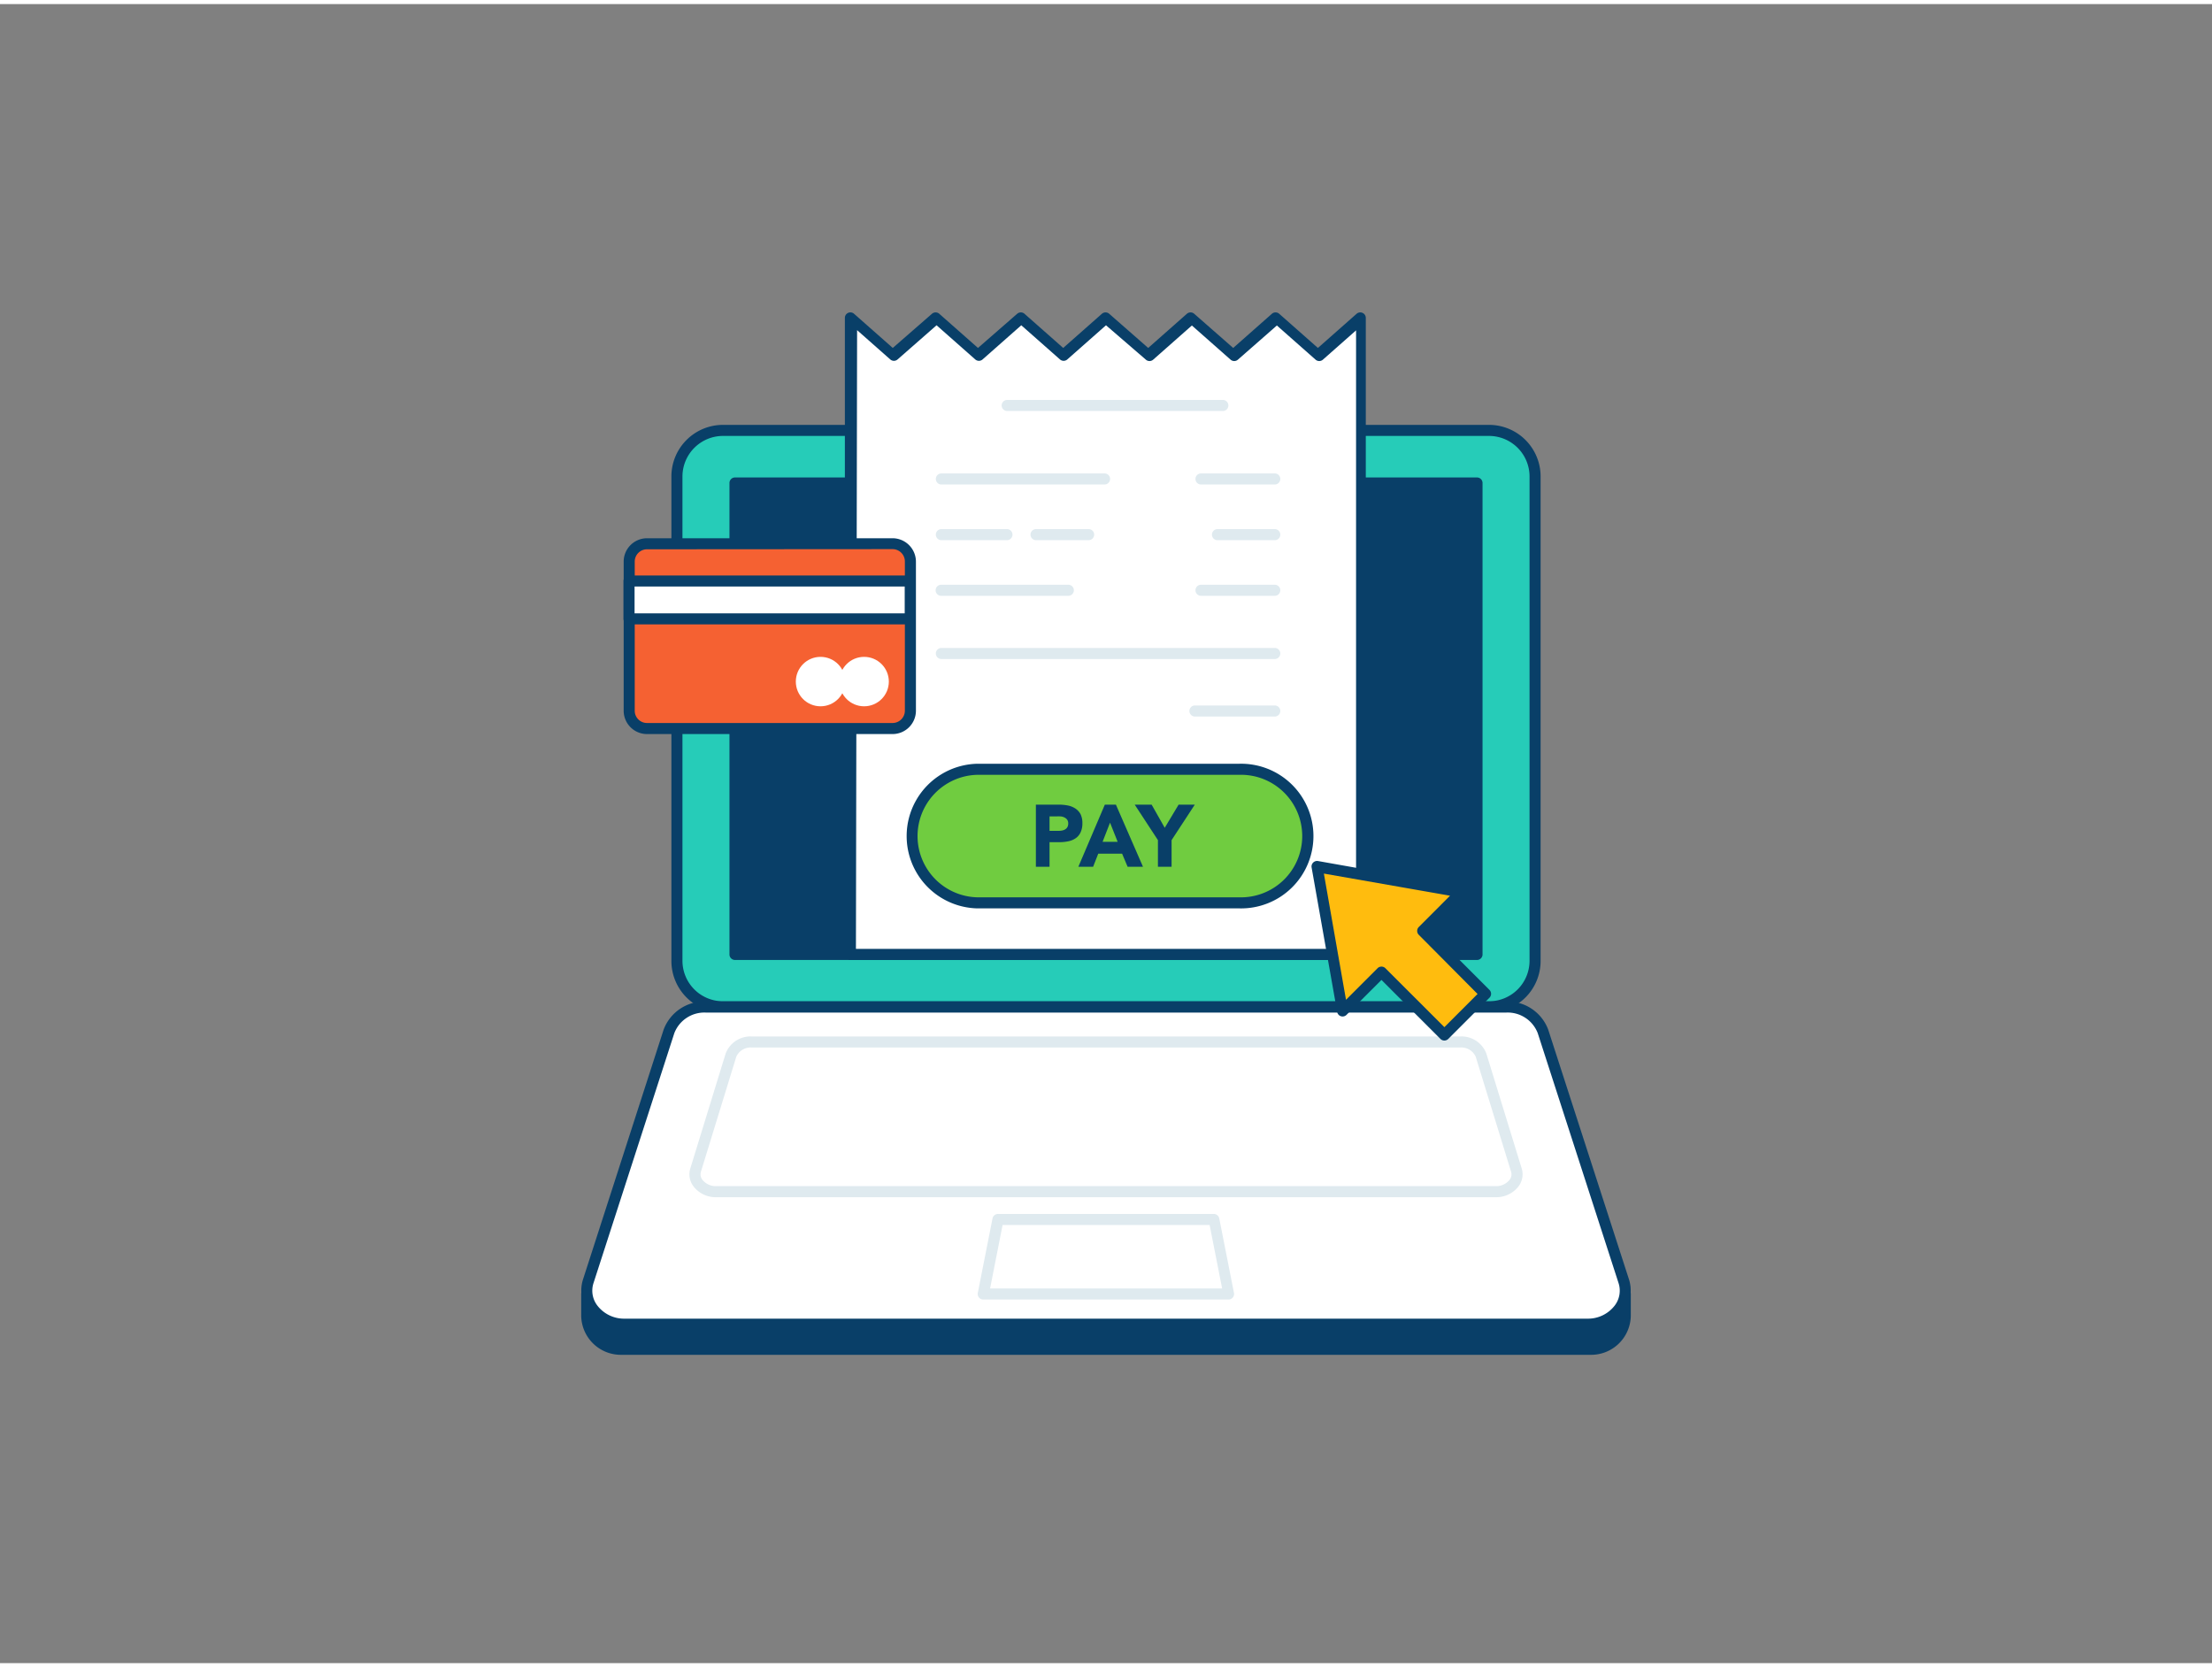 <svg xmlns="http://www.w3.org/2000/svg" viewBox="0 0 400 300" width="406" height="306" class="illustration styles_illustrationTablet__1DWOa"><rect x="0" y="0" width="400" height="300" fill="#808080" stroke="none"/><g id="_294_online_payment_outline" data-name="#294_online_payment_outline"><path d="M106.1,233.25H293.9a0,0,0,0,1,0,0v3.84a6.17,6.17,0,0,1-6.17,6.17H112.27a6.17,6.17,0,0,1-6.17-6.17v-3.84A0,0,0,0,1,106.1,233.25Z" fill="#093f68"></path><path d="M287.73,244.25H112.27a7.17,7.17,0,0,1-7.17-7.16v-3.84a1,1,0,0,1,1-1H293.9a1,1,0,0,1,1,1v3.84A7.17,7.17,0,0,1,287.73,244.25Zm-180.63-10v2.84a5.17,5.17,0,0,0,5.17,5.16H287.73a5.17,5.17,0,0,0,5.17-5.16v-2.84Z" fill="#093f68"></path><rect x="122.41" y="77.09" width="155.18" height="104.28" rx="8.33" fill="#26ccb8"></rect><path d="M269.26,182.36H130.74a9.33,9.33,0,0,1-9.33-9.32V85.41a9.33,9.33,0,0,1,9.33-9.32H269.26a9.33,9.33,0,0,1,9.33,9.32V173A9.33,9.33,0,0,1,269.26,182.36ZM130.74,78.09a7.34,7.34,0,0,0-7.33,7.32V173a7.33,7.33,0,0,0,7.33,7.32H269.26a7.33,7.33,0,0,0,7.33-7.32V85.41a7.34,7.34,0,0,0-7.33-7.32Z" fill="#093f68"></path><path d="M272.42,181.36H127.58a6.79,6.79,0,0,0-6.59,4.41L106.37,231c-1.25,3.89,2,7.76,6.6,7.76H287c4.56,0,7.85-3.87,6.6-7.76L279,185.77A6.79,6.79,0,0,0,272.42,181.36Z" fill="#fff"></path><path d="M287,239.71H113a8.09,8.09,0,0,1-6.58-3.21,6.49,6.49,0,0,1-1-5.86L120,185.46a7.84,7.84,0,0,1,7.55-5.1H272.42a7.84,7.84,0,0,1,7.55,5.1l14.61,45.18a6.49,6.49,0,0,1-1,5.86A8.09,8.09,0,0,1,287,239.71ZM127.58,182.36a5.82,5.82,0,0,0-5.64,3.72l-14.61,45.18a4.43,4.43,0,0,0,.68,4.07,6.09,6.09,0,0,0,5,2.38H287a6.09,6.09,0,0,0,5-2.38,4.43,4.43,0,0,0,.68-4.07l-14.61-45.18a5.82,5.82,0,0,0-5.64-3.72Z" fill="#093f68"></path><rect x="132.91" y="86.6" width="134.17" height="85.25" fill="#093f68"></rect><path d="M267.09,172.85H132.91a1,1,0,0,1-1-1V86.6a1,1,0,0,1,1-1H267.09a1,1,0,0,1,1,1v85.25A1,1,0,0,1,267.09,172.85Zm-133.18-2H266.09V87.6H133.91Z" fill="#093f68"></path><path d="M270.45,215.75H129.55a5.07,5.07,0,0,1-4.13-1.94,3.6,3.6,0,0,1-.59-3.26l6.39-20.78a4.81,4.81,0,0,1,4.72-3.09H264.06a4.81,4.81,0,0,1,4.72,3.09l6.39,20.78a3.6,3.6,0,0,1-.59,3.26A5.07,5.07,0,0,1,270.45,215.75ZM135.94,188.68a2.84,2.84,0,0,0-2.8,1.68l-6.39,20.78a1.61,1.61,0,0,0,.28,1.48,3.12,3.12,0,0,0,2.52,1.13h140.9a3.12,3.12,0,0,0,2.52-1.13,1.61,1.61,0,0,0,.28-1.48l-6.39-20.78a2.84,2.84,0,0,0-2.8-1.68Z" fill="#dfeaef"></path><path d="M222.18,234.25H177.82a1,1,0,0,1-1-1.2l2.66-13.47a1,1,0,0,1,1-.8h39a1,1,0,0,1,1,.8l2.66,13.47a1,1,0,0,1-1,1.2Zm-43.14-2H221l-2.26-11.47H181.3Z" fill="#dfeaef"></path><polygon points="246.22 56.75 246.22 171.84 153.78 171.84 153.78 56.75 161.48 63.51 169.19 56.75 176.89 63.51 184.59 56.75 192.3 63.51 200.01 56.75 207.72 63.51 215.41 56.75 223.12 63.51 230.83 56.75 238.54 63.51 246.22 56.75" fill="#fff"></polygon><path d="M246.22,172.84H153.78a1,1,0,0,1-1-1V56.75a1,1,0,0,1,.58-.91,1,1,0,0,1,1.08.16l7,6.18L168.53,56a1,1,0,0,1,1.32,0l7,6.18L183.94,56a1,1,0,0,1,1.32,0l7,6.18,7-6.18a1,1,0,0,1,1.32,0l7.05,6.18,7-6.18a1,1,0,0,1,1.32,0l7.05,6.18,7-6.18a1,1,0,0,1,1.32,0l7,6.18,7-6.18a1,1,0,0,1,1.66.75V171.84A1,1,0,0,1,246.22,172.84Zm-91.44-2h90.44V59l-6,5.3a1,1,0,0,1-1.32,0l-7-6.18-7.05,6.18a1,1,0,0,1-1.32,0l-7-6.18-7,6.18a1,1,0,0,1-1.32,0L200,58.08l-7,6.18a1,1,0,0,1-1.32,0l-7-6.18-7,6.18a1,1,0,0,1-1.32,0l-7-6.18-7.05,6.18a1,1,0,0,1-1.32,0l-6-5.3Z" fill="#093f68"></path><rect x="164.6" y="138.37" width="71.55" height="24.16" rx="12.08" fill="#70cc40"></rect><path d="M224.07,163.52h-47.4a13.08,13.08,0,0,1,0-26.15h47.4a13.08,13.08,0,1,1,0,26.15Zm-47.4-24.15a11.08,11.08,0,0,0,0,22.15h47.4a11.08,11.08,0,1,0,0-22.15Z" fill="#093f68"></path><path d="M187.32,144.76h4.16a8.61,8.61,0,0,1,1.64.16,3.73,3.73,0,0,1,1.35.55,2.82,2.82,0,0,1,.92,1,3.67,3.67,0,0,1,.34,1.65,3.8,3.8,0,0,1-.32,1.64,2.61,2.61,0,0,1-.87,1.06,3.54,3.54,0,0,1-1.31.56,7.72,7.72,0,0,1-1.64.17h-1.8V156h-2.47Zm2.47,4.74h1.64a3.39,3.39,0,0,0,.64-.06,1.66,1.66,0,0,0,.55-.21,1.12,1.12,0,0,0,.4-.41,1.34,1.34,0,0,0,.15-.66,1.15,1.15,0,0,0-.2-.69,1.36,1.36,0,0,0-.51-.4,1.85,1.85,0,0,0-.68-.18,6.29,6.29,0,0,0-.73,0h-1.26Z" fill="#093f68"></path><path d="M199.79,144.76h2L206.69,156h-2.78l-1-2.37H198.6l-.93,2.37H195Zm.94,3.26-1.35,3.47h2.73Z" fill="#093f68"></path><path d="M209.39,151.18l-4.2-6.42h3.06l2.37,4.19,2.51-4.19h2.93l-4.2,6.42V156h-2.47Z" fill="#093f68"></path><path d="M221.13,73.58h-39a1,1,0,0,1,0-2h39a1,1,0,0,1,0,2Z" fill="#dfeaef"></path><path d="M199.74,86.87H170.23a1,1,0,0,1,0-2h29.51a1,1,0,0,1,0,2Z" fill="#dfeaef"></path><path d="M230.52,86.87H217.18a1,1,0,0,1,0-2h13.34a1,1,0,0,1,0,2Z" fill="#dfeaef"></path><path d="M196.86,96.94h-9.51a1,1,0,1,1,0-2h9.51a1,1,0,0,1,0,2Z" fill="#dfeaef"></path><path d="M182.09,96.94H170.23a1,1,0,1,1,0-2h11.86a1,1,0,0,1,0,2Z" fill="#dfeaef"></path><path d="M230.52,96.94H220.16a1,1,0,0,1,0-2h10.36a1,1,0,1,1,0,2Z" fill="#dfeaef"></path><path d="M193.19,107h-23a1,1,0,0,1,0-2h23a1,1,0,0,1,0,2Z" fill="#dfeaef"></path><path d="M230.52,107H217.18a1,1,0,0,1,0-2h13.34a1,1,0,0,1,0,2Z" fill="#dfeaef"></path><path d="M230.52,118.43H170.23a1,1,0,1,1,0-2h60.29a1,1,0,1,1,0,2Z" fill="#dfeaef"></path><path d="M230.52,128.83H216.08a1,1,0,1,1,0-2h14.44a1,1,0,0,1,0,2Z" fill="#dfeaef"></path><rect x="113.75" y="97.59" width="50.85" height="33.41" rx="3.22" fill="#f56132"></rect><path d="M161.37,132H117a4.22,4.22,0,0,1-4.22-4.22v-27A4.23,4.23,0,0,1,117,96.59h44.4a4.24,4.24,0,0,1,4.23,4.22v27A4.23,4.23,0,0,1,161.37,132ZM117,98.59a2.22,2.22,0,0,0-2.22,2.22v27A2.22,2.22,0,0,0,117,130h44.4a2.23,2.23,0,0,0,2.23-2.22v-27a2.23,2.23,0,0,0-2.23-2.22Z" fill="#093f68"></path><rect x="113.75" y="104.32" width="50.85" height="6.85" fill="#fff"></rect><path d="M164.6,112.17H113.75a1,1,0,0,1-1-1v-6.85a1,1,0,0,1,1-1H164.6a1,1,0,0,1,1,1v6.85A1,1,0,0,1,164.6,112.17Zm-49.85-2H163.6v-4.85H114.75Z" fill="#093f68"></path><circle cx="148.38" cy="122.51" r="4.47" fill="#fff"></circle><circle cx="156.26" cy="122.51" r="4.47" fill="#fff"></circle><polygon points="264.28 160.58 257.26 167.59 268.64 178.97 261.19 186.42 249.81 175.05 242.79 182.07 238.16 155.95 264.28 160.58" fill="#ffbc0e"></polygon><path d="M261.19,187.42a1,1,0,0,1-.71-.29l-10.67-10.67-6.31,6.31a1,1,0,0,1-1.7-.53l-4.62-26.12a1,1,0,0,1,.28-.88,1,1,0,0,1,.88-.28l26.11,4.63a1,1,0,0,1,.53,1.7l-6.3,6.3,10.66,10.67a1,1,0,0,1,0,1.42l-7.45,7.45A1,1,0,0,1,261.19,187.42Zm-11.38-13.37a1,1,0,0,1,.71.29L261.19,185l6-6L256.56,168.3a1,1,0,0,1,0-1.41l5.65-5.66-22.81-4,4,22.82,5.66-5.66A1,1,0,0,1,249.81,174.05Z" fill="#093f68"></path></g></svg>